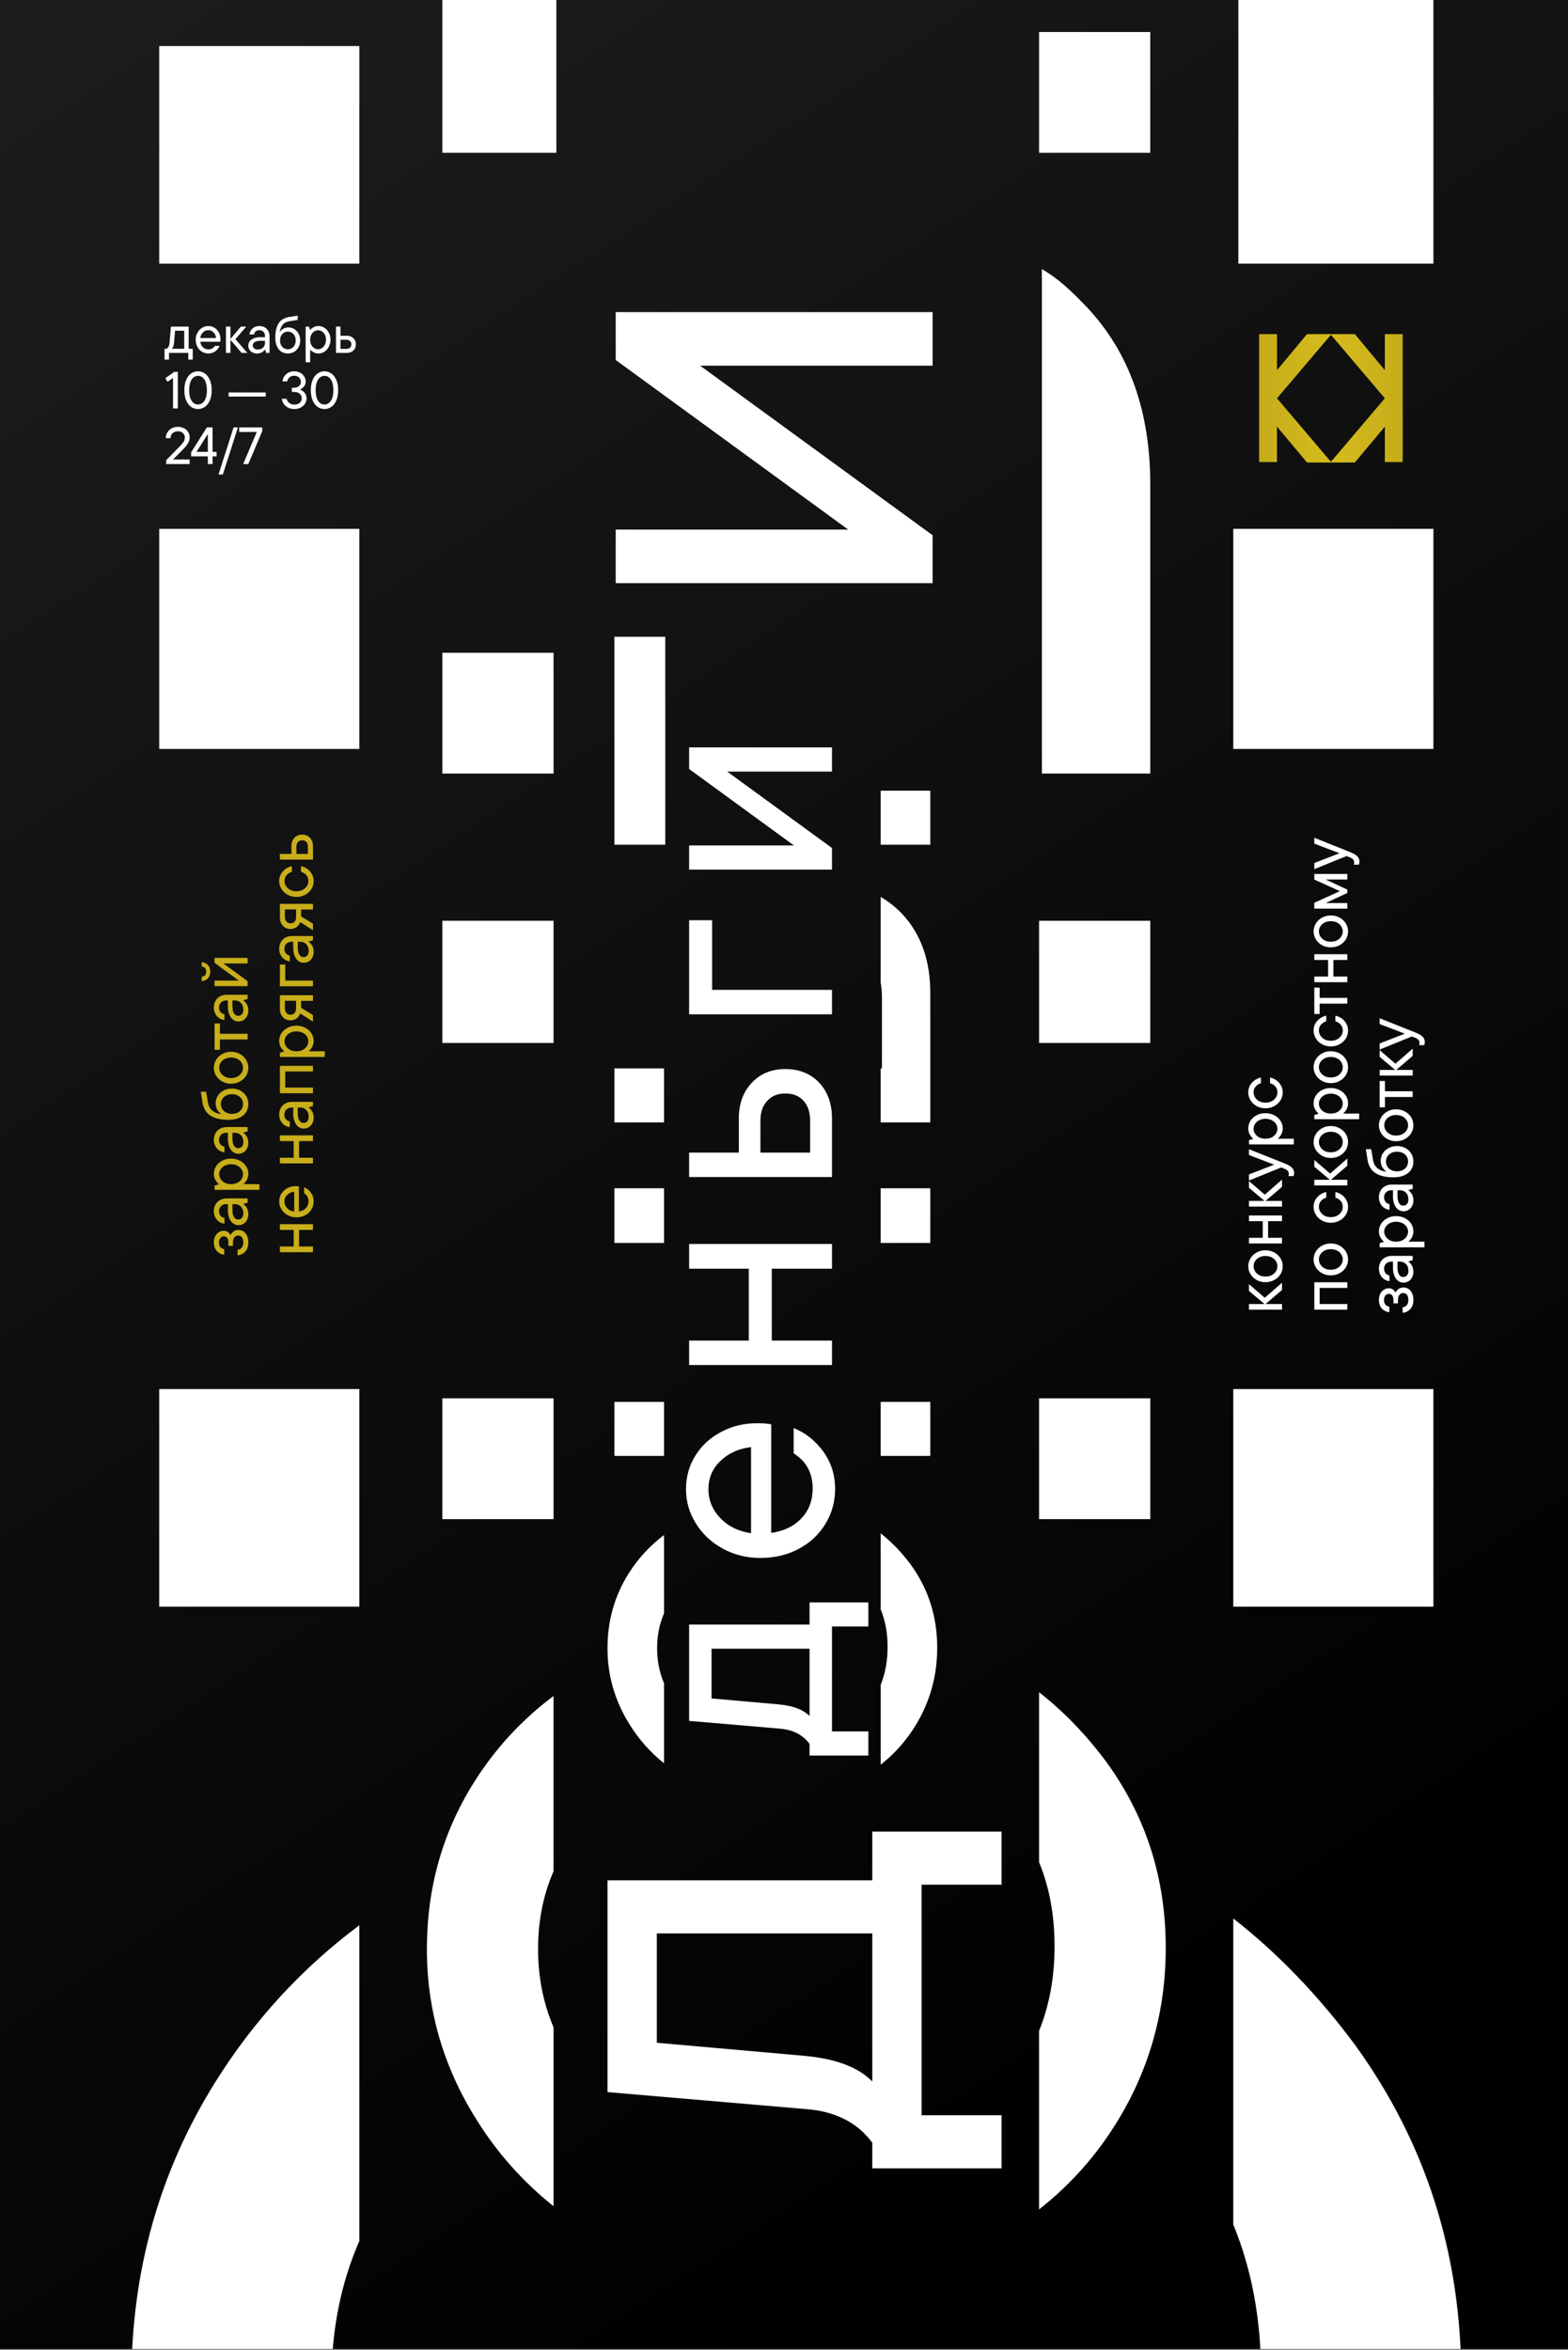 <svg width="480" height="719" viewBox="0 0 480 719" fill="none" xmlns="http://www.w3.org/2000/svg">
<rect x="0" y="0" width="480" height="719" fill="#808080" stroke="none"/>
<g clip-path="url(#clip0_235_517)">
<rect width="480" height="720" fill="url(#paint0_linear_235_517)"/>
<path d="M247.823 497.073V490.291H265.822V497.682H254.692V529.766H265.822V537.157H247.823V533.592C245.736 530.752 242.606 529.187 238.433 528.897L210.956 526.549V497.073H247.823ZM247.823 504.464H217.825V519.68L238.433 521.506C242.78 521.912 245.91 523.1 247.823 525.071V504.464Z" fill="white"/>
<path d="M231.737 435.476C233.708 435.476 235.157 435.592 236.085 435.823V469.038C240.027 468.459 243.128 466.951 245.388 464.517C247.649 462.082 248.78 459.068 248.78 455.474C248.78 450.721 246.838 447.127 242.954 444.692V436.954C246.49 438.345 249.504 440.722 251.997 444.084C254.431 447.446 255.649 451.272 255.649 455.561C255.649 459.445 254.663 463.01 252.692 466.256C250.721 469.502 247.997 472.052 244.519 473.907C241.041 475.762 237.128 476.69 232.781 476.69C228.549 476.69 224.694 475.733 221.217 473.82C217.739 471.908 215.014 469.357 213.043 466.169C211.014 462.923 210 459.416 210 455.648C210 451.88 210.956 448.46 212.869 445.388C214.782 442.316 217.391 439.91 220.695 438.171C223.999 436.374 227.68 435.476 231.737 435.476ZM216.869 455.648C216.869 459.01 218.086 461.966 220.521 464.517C222.898 467.009 226.028 468.546 229.911 469.125V442.779C226.086 443.243 222.955 444.663 220.521 447.04C218.086 449.359 216.869 452.228 216.869 455.648Z" fill="white"/>
<path d="M229.216 388.188H210.956V380.623H254.692V388.188H236.259V410.186H254.692V417.664H210.956V410.186H229.216V388.188Z" fill="white"/>
<path d="M226.173 342.233C226.173 337.712 227.506 334.06 230.172 331.277C232.781 328.495 236.201 327.104 240.432 327.104C244.664 327.104 248.113 328.495 250.779 331.277C253.388 334.06 254.692 337.712 254.692 342.233V360.145H210.956V352.667H226.173V342.233ZM247.997 342.929C247.997 340.32 247.33 338.291 245.997 336.842C244.664 335.335 242.809 334.581 240.432 334.581C238.056 334.581 236.201 335.335 234.868 336.842C233.476 338.291 232.781 340.32 232.781 342.929V352.667H247.997V342.929Z" fill="white"/>
<path d="M254.692 302.875V310.352H210.956L210.956 281.572H217.999L217.999 302.875H254.692Z" fill="white"/>
<path d="M243.041 258.689L210.956 235.299V228.691H254.692V236.082H222.608L254.692 259.471V266.079H210.956V258.689H243.041Z" fill="white"/>
<path d="M259.65 162.036L188.482 110.155V95.497H285.494V111.891H214.326L285.494 163.772V178.429H188.482V162.036H259.65Z" fill="white"/>
<path d="M267.022 575.329V560.419H306.592V576.668H282.124V647.207H306.592V663.456H267.022V655.618C262.434 649.373 255.552 645.932 246.376 645.295L185.969 640.134V575.329H267.022ZM267.022 591.578H201.071V625.032L246.376 629.046C255.934 629.938 262.816 632.551 267.022 636.884V591.578Z" fill="white"/>
<path fill-rule="evenodd" clip-rule="evenodd" d="M269.597 515.527C271.008 512.028 271.713 508.169 271.713 503.947C271.713 499.688 271.008 495.85 269.598 492.433L269.598 469.17C272.968 471.812 276.044 475.01 278.827 478.762C284.21 486.196 286.901 494.655 286.901 504.139C286.901 512.727 284.722 520.609 280.365 527.786C277.497 532.509 273.909 536.566 269.598 539.957L269.597 515.527ZM203.271 539.525C199.047 536.14 195.522 532.163 192.698 527.594C188.212 520.417 185.969 512.663 185.969 504.332C185.969 496.001 188.084 488.439 192.313 481.646C195.233 476.956 198.886 472.97 203.271 469.685V493.679C201.862 496.911 201.157 500.462 201.157 504.332C201.157 508.136 201.862 511.705 203.271 515.04V539.525Z" fill="white"/>
<path fill-rule="evenodd" clip-rule="evenodd" d="M188.084 380.303H203.271V363.577H188.084V380.303ZM203.271 428.943H188.084V445.477H203.271V428.943ZM269.598 445.477H284.786V428.943H269.598V445.477ZM269.598 380.303H284.786V363.577H269.598V380.303Z" fill="white"/>
<path fill-rule="evenodd" clip-rule="evenodd" d="M203.271 326.895H188.084V343.429H203.271V326.895ZM269.598 343.429H284.786V303.825C284.786 293.827 281.903 285.753 276.135 279.601C274.152 277.531 271.973 275.81 269.598 274.437V300.595C269.855 302.072 269.983 303.662 269.983 305.363V326.895H269.598V343.429Z" fill="white"/>
<path fill-rule="evenodd" clip-rule="evenodd" d="M284.786 258.465V241.931H269.598V258.465H284.786ZM203.656 241.931V194.83H188.084V258.465H203.656V241.931Z" fill="white"/>
<path fill-rule="evenodd" clip-rule="evenodd" d="M318.081 621.408C321.243 613.588 322.823 604.96 322.823 595.523C322.823 586.002 321.243 577.422 318.083 569.783L318.084 517.78C325.636 523.686 332.529 530.834 338.763 539.223C350.826 555.841 356.858 574.751 356.858 595.953C356.858 615.149 351.975 632.77 342.21 648.815C335.785 659.372 327.743 668.441 318.084 676.021L318.081 621.408ZM169.453 675.055C159.986 667.489 152.088 658.599 145.758 648.385C135.706 632.34 130.68 615.006 130.68 596.382C130.68 577.759 135.419 560.855 144.897 545.669C151.44 535.186 159.625 526.274 169.453 518.931V572.568C166.294 579.793 164.714 587.731 164.714 596.382C164.714 604.887 166.294 612.866 169.453 620.32V675.055Z" fill="white"/>
<path fill-rule="evenodd" clip-rule="evenodd" d="M135.419 319.122H169.453V281.732H135.419V319.122ZM169.453 427.855H135.419L135.419 464.815H169.453V427.855ZM318.084 464.815H352.119V427.855H318.084V464.815ZM318.084 319.122H352.119V281.732H318.084V319.122Z" fill="white"/>
<path fill-rule="evenodd" clip-rule="evenodd" d="M169.453 199.729H135.419V236.69H169.453V199.729ZM318.946 236.69H352.119V148.157C352.119 125.808 345.656 107.758 332.732 94.005C328.288 89.379 324.267 85.411 318.946 82.341V140.733C318.946 144.503 318.946 147.793 318.946 151.595V199.729V236.69Z" fill="white"/>
<path fill-rule="evenodd" clip-rule="evenodd" d="M352.119 46.757V9.797H318.084V46.757H352.119ZM170.315 9.797V-95.497H135.419L135.419 46.757H170.315L170.315 9.797Z" fill="white"/>
<path fill-rule="evenodd" clip-rule="evenodd" d="M377.532 773.668C383.222 759.582 386.067 744.04 386.067 727.04C386.067 709.89 383.223 694.435 377.535 680.675L377.537 587.002C391.13 597.641 403.538 610.516 414.76 625.627C436.473 655.561 447.329 689.623 447.329 727.815C447.329 762.393 438.541 794.134 420.964 823.035C409.398 842.052 394.922 858.388 377.537 872.042L377.532 773.668ZM110.001 870.302C92.96 856.674 78.744 840.66 67.35 822.261C49.256 793.359 40.209 762.135 40.209 728.589C40.209 695.042 48.739 664.592 65.799 637.239C77.577 618.356 92.311 602.302 110.001 589.075V685.691C104.314 698.706 101.471 713.006 101.471 728.589C101.471 743.908 104.314 758.281 110.001 771.708V870.302Z" fill="white"/>
<path fill-rule="evenodd" clip-rule="evenodd" d="M48.739 229.159H110.001V161.808H48.739V229.159ZM110.001 425.019H48.739L48.739 491.596H110.001V425.019ZM377.537 491.596H438.799V425.019H377.537V491.596ZM377.537 229.159H438.799V161.808H377.537V229.159Z" fill="white"/>
<path fill-rule="evenodd" clip-rule="evenodd" d="M110.001 14.096H48.739L48.739 80.673H110.001L110.001 14.096ZM379.088 80.673H438.799V-78.802C438.799 -119.058 427.167 -151.572 403.903 -176.344C395.904 -184.677 387.116 -191.608 377.537 -197.138V-91.808C378.571 -85.857 379.088 -79.457 379.088 -72.609V14.096V80.673Z" fill="white"/>
<path fill-rule="evenodd" clip-rule="evenodd" d="M438.799 -261.453V-328.03H377.537V-261.453H438.799ZM111.552 -328.03L111.552 -517.696H48.739L48.739 -261.453H111.552V-328.03Z" fill="white"/>
<path d="M387.184 397.088L392.451 392.484V394.696L387.425 398.998H392.451V400.727H382.339V398.998H387.103L382.339 394.997V392.926L387.184 397.088ZM392.672 387.434C392.672 388.318 392.444 389.136 391.989 389.886C391.52 390.623 390.883 391.213 390.079 391.655C389.261 392.098 388.363 392.319 387.385 392.319C386.406 392.319 385.515 392.098 384.711 391.655C383.907 391.213 383.277 390.623 382.821 389.886C382.352 389.136 382.117 388.318 382.117 387.434C382.117 386.562 382.352 385.751 382.821 385.001C383.277 384.25 383.907 383.654 384.711 383.212C385.515 382.769 386.406 382.548 387.385 382.548C388.363 382.548 389.261 382.769 390.079 383.212C390.883 383.654 391.52 384.25 391.989 385.001C392.444 385.751 392.672 386.562 392.672 387.434ZM391.044 387.434C391.044 386.871 390.89 386.348 390.581 385.865C390.273 385.383 389.844 385.001 389.295 384.719C388.732 384.438 388.095 384.297 387.385 384.297C386.674 384.297 386.044 384.438 385.495 384.719C384.945 385.001 384.517 385.383 384.208 385.865C383.9 386.348 383.746 386.871 383.746 387.434C383.746 387.996 383.9 388.519 384.208 389.002C384.517 389.484 384.945 389.873 385.495 390.168C386.044 390.449 386.674 390.59 387.385 390.59C388.095 390.59 388.732 390.449 389.295 390.168C389.844 389.873 390.273 389.491 390.581 389.022C390.89 388.539 391.044 388.01 391.044 387.434ZM386.56 373.65H382.339V371.901H392.451V373.65H388.189V378.736H392.451V380.465H382.339V378.736H386.56V373.65ZM387.184 365.537L392.451 360.933V363.145L387.425 367.447H392.451V369.176H382.339V367.447H387.103L382.339 363.446V361.375L387.184 365.537ZM382.339 353.414V351.625L393.235 355.968C394.348 356.41 395.112 356.859 395.527 357.315C395.956 357.77 396.171 358.3 396.171 358.903C396.171 359.171 396.11 359.486 395.99 359.848H394.421C394.502 359.62 394.542 359.399 394.542 359.184C394.542 358.822 394.442 358.521 394.24 358.28C394.039 358.025 393.704 357.804 393.235 357.616L392.21 357.214L382.339 361.215V359.345L390.059 356.35L382.339 353.414ZM396.07 350.151H382.339V348.865L383.605 348.483V348.382C383.283 348.141 382.955 347.745 382.62 347.196C382.285 346.633 382.117 345.99 382.117 345.266C382.117 344.421 382.345 343.644 382.801 342.934C383.243 342.223 383.866 341.66 384.671 341.245C385.475 340.816 386.38 340.601 387.385 340.601C388.39 340.601 389.295 340.816 390.099 341.245C390.903 341.66 391.533 342.223 391.989 342.934C392.444 343.644 392.672 344.421 392.672 345.266C392.672 345.963 392.511 346.593 392.19 347.156C391.855 347.719 391.533 348.107 391.225 348.322V348.422H396.07V350.151ZM391.044 345.366C391.044 344.817 390.89 344.314 390.581 343.858C390.273 343.389 389.844 343.021 389.295 342.753C388.732 342.471 388.095 342.33 387.385 342.33C386.674 342.33 386.044 342.471 385.495 342.753C384.945 343.021 384.517 343.389 384.208 343.858C383.9 344.314 383.746 344.817 383.746 345.366C383.746 345.916 383.9 346.425 384.208 346.894C384.517 347.363 384.945 347.739 385.495 348.02C386.044 348.288 386.674 348.422 387.385 348.422C388.095 348.422 388.732 348.288 389.295 348.02C389.844 347.739 390.273 347.363 390.581 346.894C390.89 346.425 391.044 345.916 391.044 345.366ZM392.672 334.227C392.672 335.111 392.444 335.929 391.989 336.679C391.52 337.417 390.883 338.006 390.079 338.449C389.261 338.891 388.363 339.112 387.385 339.112C386.406 339.112 385.515 338.891 384.711 338.449C383.907 338.006 383.277 337.417 382.821 336.679C382.352 335.929 382.117 335.111 382.117 334.227C382.117 333.449 382.298 332.746 382.66 332.116C383.022 331.472 383.498 330.943 384.088 330.527C384.677 330.112 385.314 329.837 385.998 329.703V331.432C385.341 331.62 384.805 331.955 384.389 332.437C383.96 332.906 383.746 333.503 383.746 334.227C383.746 334.79 383.9 335.312 384.208 335.795C384.517 336.277 384.945 336.666 385.495 336.961C386.044 337.242 386.674 337.383 387.385 337.383C388.095 337.383 388.732 337.242 389.295 336.961C389.844 336.666 390.273 336.284 390.581 335.815C390.89 335.332 391.044 334.803 391.044 334.227C391.044 333.503 390.836 332.906 390.421 332.437C389.992 331.955 389.449 331.62 388.792 331.432V329.703C389.476 329.837 390.112 330.112 390.702 330.527C391.292 330.943 391.768 331.472 392.129 332.116C392.491 332.746 392.672 333.449 392.672 334.227ZM412.451 398.998V400.727H402.339V392.343H412.451V394.072H403.967V398.998H412.451ZM412.672 385.352C412.672 386.237 412.444 387.055 411.989 387.805C411.52 388.542 410.883 389.132 410.079 389.574C409.261 390.017 408.363 390.238 407.385 390.238C406.406 390.238 405.515 390.017 404.711 389.574C403.907 389.132 403.277 388.542 402.821 387.805C402.352 387.055 402.117 386.237 402.117 385.352C402.117 384.481 402.352 383.67 402.821 382.92C403.277 382.169 403.907 381.573 404.711 381.13C405.515 380.688 406.406 380.467 407.385 380.467C408.363 380.467 409.261 380.688 410.079 381.13C410.883 381.573 411.52 382.169 411.989 382.92C412.444 383.67 412.672 384.481 412.672 385.352ZM411.044 385.352C411.044 384.789 410.89 384.267 410.581 383.784C410.273 383.302 409.844 382.92 409.295 382.638C408.732 382.357 408.095 382.216 407.385 382.216C406.674 382.216 406.044 382.357 405.495 382.638C404.945 382.92 404.517 383.302 404.208 383.784C403.9 384.267 403.746 384.789 403.746 385.352C403.746 385.915 403.9 386.438 404.208 386.921C404.517 387.403 404.945 387.792 405.495 388.087C406.044 388.368 406.674 388.509 407.385 388.509C408.095 388.509 408.732 388.368 409.295 388.087C409.844 387.792 410.273 387.41 410.581 386.941C410.89 386.458 411.044 385.929 411.044 385.352ZM412.672 369.253C412.672 370.137 412.444 370.955 411.989 371.706C411.52 372.443 410.883 373.033 410.079 373.475C409.261 373.917 408.363 374.138 407.385 374.138C406.406 374.138 405.515 373.917 404.711 373.475C403.907 373.033 403.277 372.443 402.821 371.706C402.352 370.955 402.117 370.137 402.117 369.253C402.117 368.475 402.298 367.772 402.66 367.142C403.022 366.499 403.498 365.969 404.088 365.554C404.677 365.138 405.314 364.863 405.998 364.729V366.458C405.341 366.646 404.805 366.981 404.389 367.464C403.96 367.933 403.746 368.529 403.746 369.253C403.746 369.816 403.9 370.339 404.208 370.821C404.517 371.304 404.945 371.692 405.495 371.987C406.044 372.269 406.674 372.409 407.385 372.409C408.095 372.409 408.732 372.269 409.295 371.987C409.844 371.692 410.273 371.31 410.581 370.841C410.89 370.359 411.044 369.829 411.044 369.253C411.044 368.529 410.836 367.933 410.421 367.464C409.992 366.981 409.449 366.646 408.792 366.458V364.729C409.476 364.863 410.112 365.138 410.702 365.554C411.292 365.969 411.768 366.499 412.129 367.142C412.491 367.772 412.672 368.475 412.672 369.253ZM407.184 359.078L412.451 354.474V356.685L407.425 360.988H412.451V362.717H402.339V360.988H407.103L402.339 356.987V354.916L407.184 359.078ZM412.672 349.423C412.672 350.308 412.444 351.125 411.989 351.876C411.52 352.613 410.883 353.203 410.079 353.645C409.261 354.087 408.363 354.308 407.385 354.308C406.406 354.308 405.515 354.087 404.711 353.645C403.907 353.203 403.277 352.613 402.821 351.876C402.352 351.125 402.117 350.308 402.117 349.423C402.117 348.552 402.352 347.741 402.821 346.99C403.277 346.24 403.907 345.643 404.711 345.201C405.515 344.759 406.406 344.538 407.385 344.538C408.363 344.538 409.261 344.759 410.079 345.201C410.883 345.643 411.52 346.24 411.989 346.99C412.444 347.741 412.672 348.552 412.672 349.423ZM411.044 349.423C411.044 348.86 410.89 348.337 410.581 347.855C410.273 347.372 409.844 346.99 409.295 346.709C408.732 346.427 408.095 346.287 407.385 346.287C406.674 346.287 406.044 346.427 405.495 346.709C404.945 346.99 404.517 347.372 404.208 347.855C403.9 348.337 403.746 348.86 403.746 349.423C403.746 349.986 403.9 350.509 404.208 350.991C404.517 351.474 404.945 351.862 405.495 352.157C406.044 352.439 406.674 352.579 407.385 352.579C408.095 352.579 408.732 352.439 409.295 352.157C409.844 351.862 410.273 351.48 410.581 351.011C410.89 350.529 411.044 349.999 411.044 349.423ZM416.07 342.455H402.339V341.168L403.605 340.786V340.686C403.283 340.444 402.955 340.049 402.62 339.499C402.285 338.937 402.117 338.293 402.117 337.569C402.117 336.725 402.345 335.948 402.801 335.237C403.243 334.527 403.866 333.964 404.671 333.548C405.475 333.12 406.38 332.905 407.385 332.905C408.39 332.905 409.295 333.12 410.099 333.548C410.903 333.964 411.533 334.527 411.989 335.237C412.444 335.948 412.672 336.725 412.672 337.569C412.672 338.266 412.511 338.896 412.19 339.459C411.855 340.022 411.533 340.411 411.225 340.625V340.726H416.07V342.455ZM411.044 337.67C411.044 337.12 410.89 336.618 410.581 336.162C410.273 335.693 409.844 335.324 409.295 335.056C408.732 334.775 408.095 334.634 407.385 334.634C406.674 334.634 406.044 334.775 405.495 335.056C404.945 335.324 404.517 335.693 404.208 336.162C403.9 336.618 403.746 337.12 403.746 337.67C403.746 338.219 403.9 338.729 404.208 339.198C404.517 339.667 404.945 340.042 405.495 340.324C406.044 340.592 406.674 340.726 407.385 340.726C408.095 340.726 408.732 340.592 409.295 340.324C409.844 340.042 410.273 339.667 410.581 339.198C410.89 338.729 411.044 338.219 411.044 337.67ZM412.672 326.53C412.672 327.415 412.444 328.233 411.989 328.983C411.52 329.72 410.883 330.31 410.079 330.752C409.261 331.195 408.363 331.416 407.385 331.416C406.406 331.416 405.515 331.195 404.711 330.752C403.907 330.31 403.277 329.72 402.821 328.983C402.352 328.233 402.117 327.415 402.117 326.53C402.117 325.659 402.352 324.848 402.821 324.098C403.277 323.347 403.907 322.751 404.711 322.308C405.515 321.866 406.406 321.645 407.385 321.645C408.363 321.645 409.261 321.866 410.079 322.308C410.883 322.751 411.52 323.347 411.989 324.098C412.444 324.848 412.672 325.659 412.672 326.53ZM411.044 326.53C411.044 325.967 410.89 325.445 410.581 324.962C410.273 324.48 409.844 324.098 409.295 323.816C408.732 323.535 408.095 323.394 407.385 323.394C406.674 323.394 406.044 323.535 405.495 323.816C404.945 324.098 404.517 324.48 404.208 324.962C403.9 325.445 403.746 325.967 403.746 326.53C403.746 327.093 403.9 327.616 404.208 328.099C404.517 328.581 404.945 328.97 405.495 329.265C406.044 329.546 406.674 329.687 407.385 329.687C408.095 329.687 408.732 329.546 409.295 329.265C409.844 328.97 410.273 328.588 410.581 328.119C410.89 327.636 411.044 327.107 411.044 326.53ZM412.672 315.3C412.672 316.185 412.444 317.002 411.989 317.753C411.52 318.49 410.883 319.08 410.079 319.522C409.261 319.964 408.363 320.185 407.385 320.185C406.406 320.185 405.515 319.964 404.711 319.522C403.907 319.08 403.277 318.49 402.821 317.753C402.352 317.002 402.117 316.185 402.117 315.3C402.117 314.523 402.298 313.819 402.66 313.189C403.022 312.546 403.498 312.016 404.088 311.601C404.677 311.185 405.314 310.91 405.998 310.776V312.505C405.341 312.693 404.805 313.028 404.389 313.511C403.96 313.98 403.746 314.576 403.746 315.3C403.746 315.863 403.9 316.386 404.208 316.868C404.517 317.351 404.945 317.739 405.495 318.034C406.044 318.316 406.674 318.456 407.385 318.456C408.095 318.456 408.732 318.316 409.295 318.034C409.844 317.739 410.273 317.357 410.581 316.888C410.89 316.406 411.044 315.876 411.044 315.3C411.044 314.576 410.836 313.98 410.421 313.511C409.992 313.028 409.449 312.693 408.792 312.505V310.776C409.476 310.91 410.112 311.185 410.702 311.601C411.292 312.016 411.768 312.546 412.129 313.189C412.491 313.819 412.672 314.523 412.672 315.3ZM412.451 305.337V307.086H403.967V310.242H402.339V302.18H403.967V305.337H412.451ZM406.56 293.722H402.339V291.973H412.451V293.722H408.189V298.808H412.451V300.537H402.339V298.808H406.56V293.722ZM412.672 284.986C412.672 285.87 412.444 286.688 411.989 287.439C411.52 288.176 410.883 288.766 410.079 289.208C409.261 289.65 408.363 289.871 407.385 289.871C406.406 289.871 405.515 289.65 404.711 289.208C403.907 288.766 403.277 288.176 402.821 287.439C402.352 286.688 402.117 285.87 402.117 284.986C402.117 284.115 402.352 283.304 402.821 282.553C403.277 281.803 403.907 281.206 404.711 280.764C405.515 280.322 406.406 280.1 407.385 280.1C408.363 280.1 409.261 280.322 410.079 280.764C410.883 281.206 411.52 281.803 411.989 282.553C412.444 283.304 412.672 284.115 412.672 284.986ZM411.044 284.986C411.044 284.423 410.89 283.9 410.581 283.418C410.273 282.935 409.844 282.553 409.295 282.272C408.732 281.99 408.095 281.85 407.385 281.85C406.674 281.85 406.044 281.99 405.495 282.272C404.945 282.553 404.517 282.935 404.208 283.418C403.9 283.9 403.746 284.423 403.746 284.986C403.746 285.549 403.9 286.072 404.208 286.554C404.517 287.037 404.945 287.425 405.495 287.72C406.044 288.002 406.674 288.142 407.385 288.142C408.095 288.142 408.732 288.002 409.295 287.72C409.844 287.425 410.273 287.043 410.581 286.574C410.89 286.092 411.044 285.562 411.044 284.986ZM410.159 272.67L402.339 269.131V267.402H412.451V269.111H405.837L412.451 272.207V273.213L405.837 276.309H412.451V278.018H402.339V276.228L410.159 272.67ZM402.339 258.133V256.344L413.235 260.686C414.348 261.128 415.112 261.577 415.527 262.033C415.956 262.489 416.171 263.018 416.171 263.621C416.171 263.89 416.11 264.204 415.99 264.566H414.421C414.502 264.339 414.542 264.117 414.542 263.903C414.542 263.541 414.442 263.239 414.24 262.998C414.039 262.744 413.704 262.522 413.235 262.335L412.21 261.933L402.339 265.934V264.064L410.059 261.068L402.339 258.133ZM427.224 395.52C427.398 395.091 427.693 394.723 428.109 394.414C428.524 394.093 429.04 393.932 429.657 393.932C430.193 393.932 430.695 394.079 431.164 394.374C431.62 394.669 431.989 395.104 432.27 395.681C432.538 396.244 432.672 396.914 432.672 397.691C432.672 398.884 432.364 399.829 431.748 400.526C431.118 401.21 430.327 401.598 429.375 401.692V399.983C429.898 399.943 430.32 399.735 430.642 399.36C430.963 398.985 431.124 398.442 431.124 397.732C431.124 397.048 430.99 396.532 430.722 396.183C430.441 395.822 430.059 395.641 429.576 395.641C429.094 395.641 428.705 395.815 428.41 396.163C428.115 396.512 427.968 397.008 427.968 397.651V398.797H426.56V397.711C426.56 397.122 426.433 396.673 426.179 396.364C425.924 396.043 425.595 395.882 425.193 395.882C424.764 395.882 424.403 396.056 424.108 396.405C423.813 396.74 423.665 397.195 423.665 397.772C423.665 398.375 423.82 398.851 424.128 399.199C424.423 399.534 424.811 399.735 425.294 399.802V401.491C424.382 401.411 423.625 401.042 423.022 400.385C422.419 399.715 422.117 398.81 422.117 397.671C422.117 396.974 422.258 396.364 422.54 395.842C422.808 395.306 423.176 394.897 423.645 394.615C424.101 394.32 424.597 394.173 425.133 394.173C425.669 394.173 426.105 394.307 426.44 394.575C426.775 394.843 427.036 395.158 427.224 395.52ZM422.117 388.175C422.117 387.411 422.285 386.734 422.62 386.144C422.942 385.554 423.404 385.099 424.007 384.777C424.597 384.442 425.274 384.274 426.038 384.274H432.451V385.581L431.185 385.943V386.043C431.56 386.312 431.902 386.7 432.21 387.21C432.518 387.719 432.672 388.342 432.672 389.079C432.672 389.749 432.538 390.339 432.27 390.848C432.002 391.358 431.64 391.753 431.185 392.035C430.715 392.316 430.199 392.457 429.637 392.457C429.007 392.457 428.45 392.269 427.968 391.894C427.472 391.505 427.09 390.969 426.822 390.286C426.554 389.589 426.42 388.798 426.42 387.913V386.023H425.957C425.274 386.023 424.731 386.224 424.329 386.626C423.913 387.015 423.706 387.531 423.706 388.175C423.706 388.778 423.86 389.254 424.168 389.602C424.476 389.95 424.872 390.172 425.354 390.265V392.015C424.778 391.948 424.242 391.753 423.746 391.432C423.25 391.096 422.855 390.647 422.56 390.085C422.265 389.522 422.117 388.885 422.117 388.175ZM431.144 388.798C431.144 387.967 430.903 387.297 430.421 386.787C429.925 386.278 429.308 386.023 428.571 386.023H427.807V387.793C427.807 388.731 427.961 389.455 428.269 389.964C428.578 390.473 429.007 390.728 429.556 390.728C430.039 390.728 430.427 390.56 430.722 390.225C431.004 389.89 431.144 389.414 431.144 388.798ZM436.07 381.643H422.339V380.357L423.605 379.975V379.874C423.283 379.633 422.955 379.237 422.62 378.688C422.285 378.125 422.117 377.482 422.117 376.758C422.117 375.914 422.345 375.136 422.801 374.426C423.243 373.715 423.866 373.152 424.671 372.737C425.475 372.308 426.38 372.094 427.385 372.094C428.39 372.094 429.295 372.308 430.099 372.737C430.903 373.152 431.533 373.715 431.989 374.426C432.444 375.136 432.672 375.914 432.672 376.758C432.672 377.455 432.511 378.085 432.19 378.648C431.855 379.211 431.533 379.599 431.225 379.814V379.914H436.07V381.643ZM431.044 376.858C431.044 376.309 430.89 375.806 430.581 375.351C430.273 374.881 429.844 374.513 429.295 374.245C428.732 373.963 428.095 373.823 427.385 373.823C426.674 373.823 426.044 373.963 425.495 374.245C424.945 374.513 424.517 374.881 424.208 375.351C423.9 375.806 423.746 376.309 423.746 376.858C423.746 377.408 423.9 377.917 424.208 378.386C424.517 378.855 424.945 379.231 425.495 379.512C426.044 379.78 426.674 379.914 427.385 379.914C428.095 379.914 428.732 379.78 429.295 379.512C429.844 379.231 430.273 378.855 430.581 378.386C430.89 377.917 431.044 377.408 431.044 376.858ZM422.117 366.342C422.117 365.578 422.285 364.901 422.62 364.312C422.942 363.722 423.404 363.266 424.007 362.944C424.597 362.609 425.274 362.442 426.038 362.442H432.451V363.749L431.185 364.11V364.211C431.56 364.479 431.902 364.868 432.21 365.377C432.518 365.886 432.672 366.51 432.672 367.247C432.672 367.917 432.538 368.507 432.27 369.016C432.002 369.525 431.64 369.921 431.185 370.202C430.715 370.484 430.199 370.624 429.637 370.624C429.007 370.624 428.45 370.437 427.968 370.061C427.472 369.673 427.09 369.137 426.822 368.453C426.554 367.756 426.42 366.965 426.42 366.081V364.191H425.957C425.274 364.191 424.731 364.392 424.329 364.794C423.913 365.183 423.706 365.699 423.706 366.342C423.706 366.945 423.86 367.421 424.168 367.77C424.476 368.118 424.872 368.339 425.354 368.433V370.182C424.778 370.115 424.242 369.921 423.746 369.599C423.25 369.264 422.855 368.815 422.56 368.252C422.265 367.689 422.117 367.052 422.117 366.342ZM431.144 366.965C431.144 366.134 430.903 365.464 430.421 364.955C429.925 364.446 429.308 364.191 428.571 364.191H427.807V365.96C427.807 366.898 427.961 367.622 428.269 368.131C428.578 368.641 429.007 368.895 429.556 368.895C430.039 368.895 430.427 368.728 430.722 368.393C431.004 368.058 431.144 367.582 431.144 366.965ZM432.672 355.388C432.672 356.299 432.451 357.124 432.009 357.861C431.553 358.585 430.863 359.161 429.938 359.59C429.013 360.019 427.874 360.233 426.52 360.233C424.215 360.233 422.392 359.797 421.052 358.926C419.711 358.055 418.901 356.681 418.619 354.805C418.418 353.438 418.251 352.379 418.117 351.628H419.745L420.087 353.599L420.248 354.584C420.449 355.911 420.918 356.862 421.655 357.439C422.379 358.015 423.27 358.37 424.329 358.504V358.404C423.913 358.149 423.531 357.74 423.183 357.177C422.834 356.614 422.66 355.937 422.66 355.147C422.66 354.342 422.875 353.599 423.304 352.915C423.719 352.231 424.309 351.689 425.073 351.286C425.837 350.871 426.701 350.663 427.666 350.663C428.645 350.663 429.516 350.878 430.28 351.307C431.03 351.722 431.62 352.292 432.049 353.015C432.465 353.726 432.672 354.517 432.672 355.388ZM431.044 355.388C431.044 354.838 430.91 354.336 430.642 353.88C430.36 353.424 429.965 353.062 429.456 352.794C428.946 352.526 428.35 352.392 427.666 352.392C426.983 352.392 426.386 352.526 425.877 352.794C425.354 353.062 424.959 353.424 424.691 353.88C424.409 354.336 424.269 354.838 424.269 355.388C424.269 355.937 424.409 356.447 424.691 356.916C424.959 357.372 425.354 357.733 425.877 358.001C426.386 358.27 426.983 358.404 427.666 358.404C428.35 358.404 428.946 358.27 429.456 358.001C429.965 357.733 430.36 357.372 430.642 356.916C430.91 356.447 431.044 355.937 431.044 355.388ZM432.672 344.299C432.672 345.183 432.444 346.001 431.989 346.751C431.52 347.489 430.883 348.078 430.079 348.521C429.261 348.963 428.363 349.184 427.385 349.184C426.406 349.184 425.515 348.963 424.711 348.521C423.907 348.078 423.277 347.489 422.821 346.751C422.352 346.001 422.117 345.183 422.117 344.299C422.117 343.427 422.352 342.617 422.821 341.866C423.277 341.115 423.907 340.519 424.711 340.077C425.515 339.634 426.406 339.413 427.385 339.413C428.363 339.413 429.261 339.634 430.079 340.077C430.883 340.519 431.52 341.115 431.989 341.866C432.444 342.617 432.672 343.427 432.672 344.299ZM431.044 344.299C431.044 343.736 430.89 343.213 430.581 342.731C430.273 342.248 429.844 341.866 429.295 341.585C428.732 341.303 428.095 341.162 427.385 341.162C426.674 341.162 426.044 341.303 425.495 341.585C424.945 341.866 424.517 342.248 424.208 342.731C423.9 343.213 423.746 343.736 423.746 344.299C423.746 344.862 423.9 345.384 424.208 345.867C424.517 346.349 424.945 346.738 425.495 347.033C426.044 347.314 426.674 347.455 427.385 347.455C428.095 347.455 428.732 347.314 429.295 347.033C429.844 346.738 430.273 346.356 430.581 345.887C430.89 345.404 431.044 344.875 431.044 344.299ZM432.451 333.903V335.652H423.967V338.809H422.339V330.747H423.967V333.903H432.451ZM427.184 325.465L432.451 320.861V323.073L427.425 327.375H432.451V329.104H422.339V327.375H427.103L422.339 323.374V321.303L427.184 325.465ZM422.339 313.342V311.553L433.235 315.896C434.348 316.338 435.112 316.787 435.527 317.243C435.956 317.698 436.171 318.228 436.171 318.831C436.171 319.099 436.11 319.414 435.99 319.776H434.421C434.502 319.548 434.542 319.327 434.542 319.112C434.542 318.75 434.442 318.449 434.24 318.208C434.039 317.953 433.704 317.732 433.235 317.544L432.21 317.142L422.339 321.143V319.273L430.059 316.278L422.339 313.342Z" fill="white"/>
<path d="M57.752 106.72H59.001V110.033H57.641V107.984H51.734V110.033H50.374V106.72H51.03C51.553 106.336 51.841 105.759 51.894 104.991L52.327 99.933H57.752V106.72ZM56.392 106.72V101.198H53.591L53.255 104.991C53.18 105.791 52.961 106.368 52.599 106.72H56.392ZM67.491 103.759C67.491 104.122 67.47 104.388 67.427 104.559H61.313C61.419 105.285 61.697 105.856 62.145 106.272C62.593 106.688 63.148 106.896 63.81 106.896C64.685 106.896 65.346 106.538 65.794 105.824H67.219C66.963 106.474 66.525 107.029 65.906 107.488C65.287 107.936 64.583 108.16 63.794 108.16C63.079 108.16 62.422 107.979 61.825 107.616C61.227 107.253 60.758 106.752 60.416 106.112C60.075 105.471 59.904 104.751 59.904 103.951C59.904 103.172 60.08 102.462 60.432 101.822C60.785 101.182 61.254 100.68 61.841 100.317C62.438 99.944 63.084 99.757 63.778 99.757C64.471 99.757 65.101 99.933 65.666 100.285C66.232 100.638 66.675 101.118 66.995 101.726C67.326 102.334 67.491 103.012 67.491 103.759ZM63.778 101.022C63.159 101.022 62.614 101.246 62.145 101.694C61.686 102.131 61.403 102.708 61.297 103.423H66.147C66.061 102.718 65.8 102.142 65.362 101.694C64.935 101.246 64.407 101.022 63.778 101.022ZM72.066 103.791L75.732 107.984H73.971L70.546 103.983V107.984H69.169V99.933H70.546V103.727L73.731 99.933H75.38L72.066 103.791ZM79.413 99.757C80.021 99.757 80.56 99.891 81.029 100.157C81.499 100.413 81.862 100.782 82.118 101.262C82.385 101.731 82.518 102.27 82.518 102.878V107.984H81.478L81.189 106.976H81.109C80.896 107.275 80.587 107.547 80.181 107.792C79.776 108.038 79.279 108.16 78.692 108.16C78.159 108.16 77.689 108.054 77.284 107.84C76.879 107.627 76.564 107.339 76.34 106.976C76.116 106.602 76.004 106.192 76.004 105.743C76.004 105.242 76.153 104.799 76.452 104.415C76.761 104.02 77.188 103.716 77.732 103.503C78.287 103.289 78.917 103.183 79.621 103.183H81.125V102.814C81.125 102.27 80.965 101.838 80.645 101.518C80.336 101.187 79.925 101.022 79.413 101.022C78.933 101.022 78.554 101.144 78.276 101.39C77.999 101.635 77.823 101.95 77.748 102.334H76.356C76.409 101.875 76.564 101.449 76.82 101.054C77.087 100.659 77.444 100.344 77.892 100.109C78.34 99.875 78.847 99.757 79.413 99.757ZM78.917 106.944C79.578 106.944 80.112 106.752 80.517 106.368C80.923 105.973 81.125 105.482 81.125 104.895V104.287H79.717C78.97 104.287 78.394 104.41 77.988 104.655C77.583 104.901 77.38 105.242 77.38 105.679C77.38 106.064 77.513 106.373 77.78 106.608C78.047 106.832 78.426 106.944 78.917 106.944ZM88.134 108.16C87.408 108.16 86.752 107.984 86.165 107.632C85.589 107.269 85.13 106.72 84.789 105.984C84.447 105.247 84.276 104.34 84.276 103.263C84.276 101.427 84.623 99.976 85.317 98.909C86.01 97.842 87.104 97.196 88.598 96.972C89.686 96.812 90.529 96.679 91.127 96.572V97.869L89.558 98.141L88.774 98.269C87.718 98.429 86.96 98.802 86.501 99.389C86.042 99.965 85.76 100.675 85.653 101.518H85.733C85.936 101.187 86.261 100.883 86.709 100.606C87.157 100.328 87.696 100.189 88.326 100.189C88.966 100.189 89.558 100.36 90.103 100.702C90.647 101.032 91.079 101.502 91.399 102.11C91.73 102.718 91.895 103.407 91.895 104.175C91.895 104.954 91.725 105.647 91.383 106.256C91.052 106.853 90.599 107.323 90.022 107.664C89.457 107.995 88.827 108.16 88.134 108.16ZM88.134 106.864C88.571 106.864 88.971 106.757 89.334 106.544C89.697 106.32 89.985 106.005 90.199 105.599C90.412 105.194 90.519 104.719 90.519 104.175C90.519 103.631 90.412 103.156 90.199 102.75C89.985 102.334 89.697 102.019 89.334 101.806C88.971 101.582 88.571 101.47 88.134 101.47C87.696 101.47 87.291 101.582 86.917 101.806C86.555 102.019 86.266 102.334 86.053 102.75C85.84 103.156 85.733 103.631 85.733 104.175C85.733 104.719 85.84 105.194 86.053 105.599C86.266 106.005 86.555 106.32 86.917 106.544C87.291 106.757 87.696 106.864 88.134 106.864ZM93.569 110.865V99.933H94.593L94.897 100.942H94.978C95.169 100.686 95.484 100.424 95.922 100.157C96.37 99.891 96.882 99.757 97.458 99.757C98.131 99.757 98.749 99.939 99.315 100.301C99.881 100.654 100.329 101.15 100.66 101.79C101.001 102.43 101.172 103.151 101.172 103.951C101.172 104.751 101.001 105.471 100.66 106.112C100.329 106.752 99.881 107.253 99.315 107.616C98.749 107.979 98.131 108.16 97.458 108.16C96.903 108.16 96.402 108.032 95.954 107.776C95.506 107.509 95.196 107.253 95.025 107.008H94.945V110.865H93.569ZM97.378 106.864C97.816 106.864 98.216 106.741 98.579 106.496C98.952 106.25 99.246 105.909 99.459 105.471C99.683 105.023 99.795 104.516 99.795 103.951C99.795 103.385 99.683 102.884 99.459 102.446C99.246 102.009 98.952 101.667 98.579 101.422C98.216 101.176 97.816 101.054 97.378 101.054C96.941 101.054 96.535 101.176 96.162 101.422C95.788 101.667 95.49 102.009 95.266 102.446C95.052 102.884 94.945 103.385 94.945 103.951C94.945 104.516 95.052 105.023 95.266 105.471C95.49 105.909 95.788 106.25 96.162 106.496C96.535 106.741 96.941 106.864 97.378 106.864ZM106.151 102.734C106.983 102.734 107.655 102.98 108.168 103.471C108.68 103.951 108.936 104.58 108.936 105.359C108.936 106.138 108.68 106.773 108.168 107.264C107.655 107.744 106.983 107.984 106.151 107.984H102.854V99.933H104.23V102.734H106.151ZM106.023 106.752C106.503 106.752 106.876 106.629 107.143 106.384C107.421 106.138 107.559 105.797 107.559 105.359C107.559 104.922 107.421 104.58 107.143 104.335C106.876 104.079 106.503 103.951 106.023 103.951H104.23V106.752H106.023ZM50.598 115.733L53.351 113.78H54.439V124.984H52.967V115.637L51.286 116.837L50.598 115.733ZM60.613 125.16C59.845 125.16 59.141 124.942 58.5 124.504C57.871 124.056 57.369 123.4 56.996 122.535C56.622 121.66 56.436 120.609 56.436 119.382C56.436 118.155 56.622 117.109 56.996 116.245C57.369 115.37 57.871 114.714 58.5 114.276C59.141 113.828 59.845 113.604 60.613 113.604C61.382 113.604 62.08 113.828 62.71 114.276C63.35 114.714 63.857 115.37 64.231 116.245C64.615 117.109 64.807 118.155 64.807 119.382C64.807 120.609 64.615 121.66 64.231 122.535C63.857 123.4 63.35 124.056 62.71 124.504C62.08 124.942 61.382 125.16 60.613 125.16ZM60.613 123.768C61.115 123.768 61.568 123.613 61.974 123.304C62.39 122.994 62.721 122.509 62.966 121.847C63.212 121.186 63.334 120.364 63.334 119.382C63.334 118.401 63.212 117.579 62.966 116.917C62.721 116.256 62.39 115.77 61.974 115.461C61.568 115.151 61.115 114.997 60.613 114.997C60.112 114.997 59.658 115.157 59.253 115.477C58.847 115.786 58.522 116.272 58.276 116.933C58.031 117.584 57.908 118.401 57.908 119.382C57.908 120.364 58.031 121.186 58.276 121.847C58.522 122.498 58.847 122.984 59.253 123.304C59.658 123.613 60.112 123.768 60.613 123.768ZM81.351 121.335H69.987V120.086H81.351V121.335ZM91.871 119.19C92.426 119.414 92.89 119.75 93.263 120.199C93.648 120.647 93.84 121.234 93.84 121.959C93.84 122.525 93.68 123.053 93.359 123.544C93.05 124.035 92.607 124.429 92.031 124.728C91.466 125.016 90.825 125.16 90.11 125.16C89.374 125.16 88.728 125.016 88.174 124.728C87.619 124.44 87.181 124.056 86.861 123.576C86.541 123.096 86.344 122.578 86.269 122.023H87.741C87.784 122.311 87.907 122.594 88.109 122.872C88.312 123.138 88.584 123.362 88.926 123.544C89.267 123.715 89.662 123.8 90.11 123.8C90.793 123.8 91.337 123.624 91.743 123.272C92.159 122.909 92.367 122.445 92.367 121.879C92.367 121.303 92.159 120.833 91.743 120.471C91.327 120.108 90.761 119.926 90.046 119.926H89.342V118.646H89.966C90.617 118.646 91.135 118.481 91.519 118.15C91.914 117.819 92.111 117.387 92.111 116.853C92.111 116.298 91.919 115.845 91.535 115.493C91.161 115.141 90.665 114.965 90.046 114.965C89.47 114.965 88.984 115.141 88.59 115.493C88.206 115.834 87.992 116.234 87.95 116.693H86.477C86.52 116.149 86.696 115.642 87.005 115.173C87.325 114.692 87.747 114.314 88.27 114.036C88.793 113.748 89.379 113.604 90.03 113.604C90.713 113.604 91.327 113.748 91.871 114.036C92.415 114.324 92.837 114.714 93.135 115.205C93.434 115.685 93.584 116.208 93.584 116.773C93.584 117.339 93.418 117.824 93.087 118.23C92.757 118.625 92.351 118.945 91.871 119.19ZM99.331 125.16C98.562 125.16 97.858 124.942 97.218 124.504C96.588 124.056 96.087 123.4 95.713 122.535C95.34 121.66 95.153 120.609 95.153 119.382C95.153 118.155 95.34 117.109 95.713 116.245C96.087 115.37 96.588 114.714 97.218 114.276C97.858 113.828 98.562 113.604 99.331 113.604C100.099 113.604 100.798 113.828 101.427 114.276C102.068 114.714 102.575 115.37 102.948 116.245C103.332 117.109 103.524 118.155 103.524 119.382C103.524 120.609 103.332 121.66 102.948 122.535C102.575 123.4 102.068 124.056 101.427 124.504C100.798 124.942 100.099 125.16 99.331 125.16ZM99.331 123.768C99.832 123.768 100.286 123.613 100.691 123.304C101.107 122.994 101.438 122.509 101.684 121.847C101.929 121.186 102.052 120.364 102.052 119.382C102.052 118.401 101.929 117.579 101.684 116.917C101.438 116.256 101.107 115.77 100.691 115.461C100.286 115.151 99.832 114.997 99.331 114.997C98.829 114.997 98.376 115.157 97.97 115.477C97.565 115.786 97.239 116.272 96.994 116.933C96.748 117.584 96.626 118.401 96.626 119.382C96.626 120.364 96.748 121.186 96.994 121.847C97.239 122.498 97.565 122.984 97.97 123.304C98.376 123.613 98.829 123.768 99.331 123.768ZM52.983 140.592H58.057V141.984H50.87V140.816L54.999 136.606C55.544 136.051 55.944 135.577 56.2 135.182C56.456 134.787 56.584 134.344 56.584 133.853C56.584 133.298 56.387 132.845 55.992 132.493C55.608 132.141 55.09 131.965 54.439 131.965C53.778 131.965 53.239 132.162 52.823 132.557C52.417 132.941 52.204 133.442 52.182 134.061H50.742C50.753 133.421 50.918 132.84 51.238 132.317C51.558 131.783 51.996 131.367 52.551 131.068C53.105 130.759 53.735 130.604 54.439 130.604C55.154 130.604 55.784 130.748 56.328 131.036C56.883 131.314 57.31 131.698 57.608 132.189C57.907 132.68 58.057 133.224 58.057 133.821C58.057 134.472 57.881 135.08 57.528 135.646C57.187 136.211 56.691 136.825 56.04 137.487L52.983 140.592ZM65.07 138.271H66.302V139.631H65.07V141.984H63.629V139.631H58.507V138.383L63.325 130.78H65.07V138.271ZM63.629 138.271V132.781L60.156 138.271H63.629ZM68.221 145.186H66.893L71.503 130.78H72.831L68.221 145.186ZM73.217 132.173V130.78H80.291V131.901L76.018 141.984H74.433L78.611 132.173H73.217Z" fill="white"/>
<path d="M423.934 121.872L407.252 141.511H414.747L423.934 130.533V141.372H429.403V102.232H423.934V113.257L414.747 102.232H407.252L423.934 121.872Z" fill="url(#paint1_linear_235_517)"/>
<path d="M390.914 121.872L407.596 141.511H400.101L390.914 130.533V141.372H385.445V102.232H390.914V113.257L400.101 102.232H407.596L390.914 121.872Z" fill="url(#paint2_linear_235_517)"/>
<path d="M70.574 377.928C70.748 377.499 71.043 377.131 71.458 376.823C71.874 376.501 72.39 376.34 73.006 376.34C73.542 376.34 74.045 376.488 74.514 376.782C74.97 377.077 75.338 377.513 75.62 378.089C75.888 378.652 76.022 379.322 76.022 380.1C76.022 381.293 75.714 382.237 75.097 382.934C74.467 383.618 73.676 384.007 72.725 384.101V382.392C73.248 382.351 73.67 382.144 73.991 381.768C74.313 381.393 74.474 380.85 74.474 380.14C74.474 379.456 74.34 378.94 74.072 378.592C73.79 378.23 73.408 378.049 72.926 378.049C72.443 378.049 72.055 378.223 71.76 378.572C71.465 378.92 71.317 379.416 71.317 380.059V381.205H69.91V380.12C69.91 379.53 69.783 379.081 69.528 378.773C69.273 378.451 68.945 378.29 68.543 378.29C68.114 378.29 67.752 378.465 67.457 378.813C67.162 379.148 67.015 379.604 67.015 380.18C67.015 380.783 67.169 381.259 67.477 381.608C67.772 381.943 68.161 382.144 68.644 382.211V383.899C67.732 383.819 66.975 383.45 66.372 382.794C65.769 382.124 65.467 381.219 65.467 380.08C65.467 379.383 65.608 378.773 65.889 378.25C66.157 377.714 66.526 377.305 66.995 377.024C67.451 376.729 67.947 376.581 68.483 376.581C69.019 376.581 69.454 376.715 69.79 376.983C70.125 377.252 70.386 377.566 70.574 377.928ZM65.467 370.583C65.467 369.819 65.635 369.142 65.97 368.552C66.291 367.963 66.754 367.507 67.357 367.185C67.947 366.85 68.623 366.683 69.387 366.683H75.801V367.989L74.534 368.351V368.452C74.909 368.72 75.251 369.109 75.559 369.618C75.868 370.127 76.022 370.75 76.022 371.488C76.022 372.158 75.888 372.748 75.62 373.257C75.352 373.766 74.99 374.162 74.534 374.443C74.065 374.725 73.549 374.865 72.986 374.865C72.356 374.865 71.8 374.678 71.317 374.302C70.822 373.914 70.439 373.377 70.171 372.694C69.903 371.997 69.769 371.206 69.769 370.322V368.432H69.307C68.623 368.432 68.081 368.633 67.678 369.035C67.263 369.424 67.055 369.94 67.055 370.583C67.055 371.186 67.209 371.662 67.518 372.01C67.826 372.359 68.221 372.58 68.704 372.674V374.423C68.127 374.356 67.591 374.162 67.095 373.84C66.6 373.505 66.204 373.056 65.909 372.493C65.614 371.93 65.467 371.293 65.467 370.583ZM74.494 371.206C74.494 370.375 74.253 369.705 73.77 369.196C73.274 368.686 72.658 368.432 71.921 368.432H71.157V370.201C71.157 371.139 71.311 371.863 71.619 372.372C71.927 372.882 72.356 373.136 72.906 373.136C73.388 373.136 73.777 372.969 74.072 372.634C74.353 372.299 74.494 371.823 74.494 371.206ZM79.42 364.052H65.688V362.765L66.955 362.383V362.283C66.633 362.041 66.305 361.646 65.97 361.096C65.635 360.533 65.467 359.89 65.467 359.166C65.467 358.322 65.695 357.545 66.15 356.834C66.593 356.124 67.216 355.561 68.02 355.145C68.824 354.716 69.729 354.502 70.734 354.502C71.74 354.502 72.644 354.716 73.448 355.145C74.253 355.561 74.883 356.124 75.338 356.834C75.794 357.545 76.022 358.322 76.022 359.166C76.022 359.863 75.861 360.493 75.539 361.056C75.204 361.619 74.883 362.008 74.574 362.222V362.323H79.42V364.052ZM74.394 359.267C74.394 358.717 74.239 358.215 73.931 357.759C73.623 357.29 73.194 356.921 72.644 356.653C72.081 356.372 71.445 356.231 70.734 356.231C70.024 356.231 69.394 356.372 68.845 356.653C68.295 356.921 67.866 357.29 67.558 357.759C67.25 358.215 67.095 358.717 67.095 359.267C67.095 359.816 67.25 360.326 67.558 360.795C67.866 361.264 68.295 361.639 68.845 361.921C69.394 362.189 70.024 362.323 70.734 362.323C71.445 362.323 72.081 362.189 72.644 361.921C73.194 361.639 73.623 361.264 73.931 360.795C74.239 360.326 74.394 359.816 74.394 359.267ZM65.467 348.75C65.467 347.987 65.635 347.31 65.97 346.72C66.291 346.13 66.754 345.674 67.357 345.353C67.947 345.018 68.623 344.85 69.387 344.85H75.801V346.157L74.534 346.519V346.619C74.909 346.887 75.251 347.276 75.559 347.785C75.868 348.295 76.022 348.918 76.022 349.655C76.022 350.325 75.888 350.915 75.62 351.424C75.352 351.934 74.99 352.329 74.534 352.611C74.065 352.892 73.549 353.033 72.986 353.033C72.356 353.033 71.8 352.845 71.317 352.47C70.822 352.081 70.439 351.545 70.171 350.861C69.903 350.165 69.769 349.374 69.769 348.489V346.599H69.307C68.623 346.599 68.081 346.8 67.678 347.202C67.263 347.591 67.055 348.107 67.055 348.75C67.055 349.354 67.209 349.829 67.518 350.178C67.826 350.526 68.221 350.748 68.704 350.841V352.59C68.127 352.523 67.591 352.329 67.095 352.007C66.6 351.672 66.204 351.223 65.909 350.66C65.614 350.097 65.467 349.461 65.467 348.75ZM74.494 349.374C74.494 348.543 74.253 347.873 73.77 347.363C73.274 346.854 72.658 346.599 71.921 346.599H71.157V348.368C71.157 349.307 71.311 350.03 71.619 350.54C71.927 351.049 72.356 351.304 72.906 351.304C73.388 351.304 73.777 351.136 74.072 350.801C74.353 350.466 74.494 349.99 74.494 349.374ZM76.022 337.796C76.022 338.708 75.801 339.532 75.359 340.269C74.903 340.993 74.213 341.569 73.288 341.998C72.363 342.427 71.224 342.641 69.87 342.641C67.565 342.641 65.742 342.206 64.401 341.335C63.061 340.463 62.25 339.09 61.969 337.213C61.768 335.846 61.6 334.787 61.466 334.037H63.095L63.436 336.007L63.597 336.992C63.798 338.319 64.267 339.271 65.005 339.847C65.728 340.423 66.62 340.778 67.678 340.912V340.812C67.263 340.557 66.881 340.148 66.532 339.586C66.184 339.023 66.01 338.346 66.01 337.555C66.01 336.751 66.224 336.007 66.653 335.323C67.069 334.64 67.658 334.097 68.422 333.695C69.186 333.279 70.051 333.072 71.016 333.072C71.994 333.072 72.865 333.286 73.629 333.715C74.38 334.13 74.97 334.7 75.399 335.424C75.814 336.134 76.022 336.925 76.022 337.796ZM74.394 337.796C74.394 337.247 74.259 336.744 73.991 336.288C73.71 335.833 73.314 335.471 72.805 335.203C72.296 334.935 71.699 334.801 71.016 334.801C70.332 334.801 69.736 334.935 69.227 335.203C68.704 335.471 68.308 335.833 68.04 336.288C67.759 336.744 67.618 337.247 67.618 337.796C67.618 338.346 67.759 338.855 68.04 339.324C68.308 339.78 68.704 340.142 69.227 340.41C69.736 340.678 70.332 340.812 71.016 340.812C71.699 340.812 72.296 340.678 72.805 340.41C73.314 340.142 73.71 339.78 73.991 339.324C74.259 338.855 74.394 338.346 74.394 337.796ZM76.022 326.707C76.022 327.592 75.794 328.409 75.338 329.16C74.869 329.897 74.233 330.487 73.428 330.929C72.611 331.371 71.713 331.593 70.734 331.593C69.756 331.593 68.865 331.371 68.061 330.929C67.256 330.487 66.626 329.897 66.171 329.16C65.701 328.409 65.467 327.592 65.467 326.707C65.467 325.836 65.701 325.025 66.171 324.274C66.626 323.524 67.256 322.927 68.061 322.485C68.865 322.043 69.756 321.822 70.734 321.822C71.713 321.822 72.611 322.043 73.428 322.485C74.233 322.927 74.869 323.524 75.338 324.274C75.794 325.025 76.022 325.836 76.022 326.707ZM74.394 326.707C74.394 326.144 74.239 325.621 73.931 325.139C73.623 324.656 73.194 324.274 72.644 323.993C72.081 323.711 71.445 323.571 70.734 323.571C70.024 323.571 69.394 323.711 68.845 323.993C68.295 324.274 67.866 324.656 67.558 325.139C67.25 325.621 67.095 326.144 67.095 326.707C67.095 327.27 67.25 327.793 67.558 328.275C67.866 328.758 68.295 329.146 68.845 329.441C69.394 329.723 70.024 329.864 70.734 329.864C71.445 329.864 72.081 329.723 72.644 329.441C73.194 329.146 73.623 328.764 73.931 328.295C74.239 327.813 74.394 327.283 74.394 326.707ZM75.801 316.312V318.061H67.317V321.217H65.688V313.155H67.317V316.312H75.801ZM65.467 308.266C65.467 307.502 65.635 306.825 65.97 306.236C66.291 305.646 66.754 305.19 67.357 304.868C67.947 304.533 68.623 304.366 69.387 304.366H75.801V305.673L74.534 306.035V306.135C74.909 306.403 75.251 306.792 75.559 307.301C75.868 307.81 76.022 308.434 76.022 309.171C76.022 309.841 75.888 310.431 75.62 310.94C75.352 311.449 74.99 311.845 74.534 312.126C74.065 312.408 73.549 312.548 72.986 312.548C72.356 312.548 71.8 312.361 71.317 311.986C70.822 311.597 70.439 311.061 70.171 310.377C69.903 309.68 69.769 308.889 69.769 308.005V306.115H69.307C68.623 306.115 68.081 306.316 67.678 306.718C67.263 307.107 67.055 307.623 67.055 308.266C67.055 308.869 67.209 309.345 67.518 309.694C67.826 310.042 68.221 310.263 68.704 310.357V312.106C68.127 312.039 67.591 311.845 67.095 311.523C66.6 311.188 66.204 310.739 65.909 310.176C65.614 309.613 65.467 308.977 65.467 308.266ZM74.494 308.889C74.494 308.058 74.253 307.388 73.77 306.879C73.274 306.37 72.658 306.115 71.921 306.115H71.157V307.884C71.157 308.822 71.311 309.546 71.619 310.056C71.927 310.565 72.356 310.819 72.906 310.819C73.388 310.819 73.777 310.652 74.072 310.317C74.353 309.982 74.494 309.506 74.494 308.889ZM73.107 300.026L65.688 294.618V293.09H75.801V294.799H68.382L75.801 300.207V301.735H65.688V300.026H73.107ZM64.361 297.292C64.361 298.15 64.113 298.84 63.617 299.363C63.121 299.872 62.498 300.153 61.748 300.207V298.86C62.176 298.82 62.518 298.672 62.773 298.418C63.014 298.15 63.135 297.774 63.135 297.292C63.135 296.823 63.014 296.461 62.773 296.206C62.518 295.938 62.176 295.777 61.748 295.724V294.397C62.485 294.437 63.108 294.718 63.617 295.241C64.113 295.764 64.361 296.447 64.361 297.292ZM89.91 376.32H85.688V374.571H95.801V376.32H91.539V381.406H95.801V383.136H85.688V381.406H89.91V376.32ZM90.493 362.94C90.949 362.94 91.284 362.967 91.498 363.02V370.7C92.41 370.566 93.127 370.218 93.65 369.655C94.172 369.092 94.434 368.395 94.434 367.564C94.434 366.465 93.985 365.634 93.087 365.071V363.282C93.904 363.603 94.601 364.153 95.177 364.93C95.74 365.708 96.022 366.592 96.022 367.584C96.022 368.482 95.794 369.306 95.338 370.057C94.883 370.807 94.253 371.397 93.448 371.826C92.644 372.255 91.74 372.469 90.734 372.469C89.756 372.469 88.865 372.248 88.061 371.806C87.256 371.364 86.626 370.774 86.171 370.037C85.701 369.286 85.467 368.475 85.467 367.604C85.467 366.733 85.688 365.942 86.13 365.232C86.573 364.521 87.176 363.965 87.94 363.563C88.704 363.148 89.555 362.94 90.493 362.94ZM87.055 367.604C87.055 368.382 87.337 369.065 87.9 369.655C88.449 370.231 89.173 370.586 90.071 370.72V364.629C89.186 364.736 88.463 365.064 87.9 365.614C87.337 366.15 87.055 366.813 87.055 367.604ZM89.91 349.147H85.688V347.398H95.801V349.147H91.539V354.234H95.801V355.963H85.688V354.234H89.91V349.147ZM85.467 341.035C85.467 340.271 85.635 339.594 85.97 339.004C86.291 338.414 86.754 337.958 87.357 337.637C87.947 337.302 88.623 337.134 89.387 337.134H95.801V338.441L94.534 338.803V338.903C94.909 339.171 95.251 339.56 95.559 340.069C95.868 340.579 96.022 341.202 96.022 341.939C96.022 342.609 95.888 343.199 95.62 343.708C95.352 344.218 94.99 344.613 94.534 344.895C94.065 345.176 93.549 345.317 92.986 345.317C92.356 345.317 91.8 345.129 91.317 344.754C90.822 344.365 90.439 343.829 90.171 343.146C89.903 342.449 89.769 341.658 89.769 340.773V338.883H89.307C88.623 338.883 88.081 339.084 87.678 339.486C87.263 339.875 87.055 340.391 87.055 341.035C87.055 341.638 87.209 342.113 87.518 342.462C87.826 342.81 88.221 343.032 88.704 343.125V344.875C88.127 344.807 87.591 344.613 87.095 344.291C86.6 343.956 86.204 343.507 85.909 342.944C85.614 342.382 85.467 341.745 85.467 341.035ZM94.494 341.658C94.494 340.827 94.253 340.157 93.77 339.647C93.274 339.138 92.658 338.883 91.921 338.883H91.157V340.653C91.157 341.591 91.311 342.315 91.619 342.824C91.927 343.333 92.356 343.588 92.906 343.588C93.388 343.588 93.777 343.42 94.072 343.085C94.353 342.75 94.494 342.274 94.494 341.658ZM95.801 332.774V334.503H85.688V326.12H95.801V327.849H87.317V332.774H95.801ZM99.42 323.391H85.688V322.104L86.955 321.722V321.622C86.633 321.38 86.305 320.985 85.97 320.435C85.635 319.872 85.467 319.229 85.467 318.505C85.467 317.661 85.695 316.884 86.15 316.173C86.593 315.463 87.216 314.9 88.02 314.484C88.824 314.055 89.729 313.841 90.734 313.841C91.74 313.841 92.644 314.055 93.448 314.484C94.253 314.9 94.883 315.463 95.338 316.173C95.794 316.884 96.022 317.661 96.022 318.505C96.022 319.202 95.861 319.832 95.539 320.395C95.204 320.958 94.883 321.347 94.574 321.561V321.662H99.42V323.391ZM94.394 318.606C94.394 318.056 94.239 317.554 93.931 317.098C93.623 316.629 93.194 316.26 92.644 315.992C92.081 315.711 91.445 315.57 90.734 315.57C90.024 315.57 89.394 315.711 88.845 315.992C88.295 316.26 87.866 316.629 87.558 317.098C87.25 317.554 87.095 318.056 87.095 318.606C87.095 319.155 87.25 319.665 87.558 320.134C87.866 320.603 88.295 320.978 88.845 321.26C89.394 321.528 90.024 321.662 90.734 321.662C91.445 321.662 92.081 321.528 92.644 321.26C93.194 320.978 93.623 320.603 93.931 320.134C94.239 319.665 94.394 319.155 94.394 318.606ZM85.688 304.511H95.801V306.24H92.182V308.371L95.801 310.582V312.593L91.921 310.1C91.679 310.743 91.291 311.259 90.754 311.648C90.218 312.023 89.609 312.211 88.925 312.211C88.322 312.211 87.772 312.064 87.276 311.769C86.781 311.46 86.392 311.045 86.11 310.522C85.829 309.986 85.688 309.383 85.688 308.713V304.511ZM87.216 308.592C87.216 309.142 87.377 309.597 87.699 309.959C88.02 310.308 88.429 310.482 88.925 310.482C89.448 310.482 89.863 310.314 90.171 309.979C90.48 309.631 90.634 309.168 90.634 308.592V306.22H87.216V308.592ZM95.801 300.045V301.774H85.688V295.12H87.317V300.045H95.801ZM85.467 290.302C85.467 289.538 85.635 288.861 85.97 288.271C86.291 287.681 86.754 287.226 87.357 286.904C87.947 286.569 88.623 286.401 89.387 286.401H95.801V287.708L94.534 288.07V288.17C94.909 288.438 95.251 288.827 95.559 289.337C95.868 289.846 96.022 290.469 96.022 291.206C96.022 291.876 95.888 292.466 95.62 292.975C95.352 293.485 94.99 293.88 94.534 294.162C94.065 294.443 93.549 294.584 92.986 294.584C92.356 294.584 91.8 294.396 91.317 294.021C90.822 293.632 90.439 293.096 90.171 292.413C89.903 291.716 89.769 290.925 89.769 290.04V288.15H89.307C88.623 288.15 88.081 288.351 87.678 288.753C87.263 289.142 87.055 289.658 87.055 290.302C87.055 290.905 87.209 291.38 87.518 291.729C87.826 292.077 88.221 292.299 88.704 292.392V294.142C88.127 294.075 87.591 293.88 87.095 293.558C86.6 293.223 86.204 292.774 85.909 292.211C85.614 291.649 85.467 291.012 85.467 290.302ZM94.494 290.925C94.494 290.094 94.253 289.424 93.77 288.914C93.274 288.405 92.658 288.15 91.921 288.15H91.157V289.92C91.157 290.858 91.311 291.582 91.619 292.091C91.927 292.6 92.356 292.855 92.906 292.855C93.388 292.855 93.777 292.687 94.072 292.352C94.353 292.017 94.494 291.541 94.494 290.925ZM85.688 276.553H95.801V278.282H92.182V280.413L95.801 282.624V284.635L91.921 282.142C91.679 282.785 91.291 283.301 90.754 283.69C90.218 284.065 89.609 284.253 88.925 284.253C88.322 284.253 87.772 284.105 87.276 283.811C86.781 283.502 86.392 283.087 86.11 282.564C85.829 282.028 85.688 281.425 85.688 280.755V276.553ZM87.216 280.634C87.216 281.184 87.377 281.639 87.699 282.001C88.02 282.35 88.429 282.524 88.925 282.524C89.448 282.524 89.863 282.356 90.171 282.021C90.48 281.673 90.634 281.21 90.634 280.634V278.262H87.216V280.634ZM96.022 269.554C96.022 270.439 95.794 271.256 95.338 272.007C94.869 272.744 94.233 273.334 93.428 273.776C92.611 274.218 91.713 274.439 90.734 274.439C89.756 274.439 88.865 274.218 88.061 273.776C87.256 273.334 86.626 272.744 86.171 272.007C85.701 271.256 85.467 270.439 85.467 269.554C85.467 268.777 85.648 268.073 86.01 267.443C86.372 266.8 86.847 266.27 87.437 265.855C88.027 265.439 88.664 265.164 89.347 265.03V266.759C88.69 266.947 88.154 267.282 87.739 267.765C87.31 268.234 87.095 268.83 87.095 269.554C87.095 270.117 87.25 270.64 87.558 271.122C87.866 271.605 88.295 271.993 88.845 272.288C89.394 272.57 90.024 272.71 90.734 272.71C91.445 272.71 92.081 272.57 92.644 272.288C93.194 271.993 93.623 271.611 93.931 271.142C94.239 270.66 94.394 270.13 94.394 269.554C94.394 268.83 94.186 268.234 93.77 267.765C93.341 267.282 92.799 266.947 92.142 266.759V265.03C92.825 265.164 93.462 265.439 94.052 265.855C94.641 266.27 95.117 266.8 95.479 267.443C95.841 268.073 96.022 268.777 96.022 269.554ZM89.206 258.876C89.206 257.831 89.515 256.986 90.131 256.343C90.734 255.7 91.525 255.378 92.504 255.378C93.482 255.378 94.279 255.7 94.896 256.343C95.499 256.986 95.801 257.831 95.801 258.876V263.018H85.688V261.289H89.206V258.876ZM94.253 259.037C94.253 258.434 94.099 257.965 93.79 257.63C93.482 257.281 93.053 257.107 92.504 257.107C91.954 257.107 91.525 257.281 91.217 257.63C90.895 257.965 90.734 258.434 90.734 259.037V261.289H94.253V259.037Z" fill="#C8AE1B"/>
</g>
<defs>
<linearGradient id="paint0_linear_235_517" x1="0" y1="0" x2="480" y2="732" gradientUnits="userSpaceOnUse">
<stop stop-color="#1D1D1D"/>
<stop offset="0.839"/>
</linearGradient>
<linearGradient id="paint1_linear_235_517" x1="380.641" y1="121.872" x2="554.966" y2="121.872" gradientUnits="userSpaceOnUse">
<stop stop-color="#E9D01F"/>
<stop offset="1" stop-color="#6B4E0E"/>
</linearGradient>
<linearGradient id="paint2_linear_235_517" x1="434.205" y1="121.872" x2="259.883" y2="121.872" gradientUnits="userSpaceOnUse">
<stop stop-color="#E9D01F"/>
<stop offset="1" stop-color="#6B4E0E"/>
</linearGradient>
<clipPath id="clip0_235_517">
<rect width="480" height="718.743" fill="white"/>
</clipPath>
</defs>
</svg>
